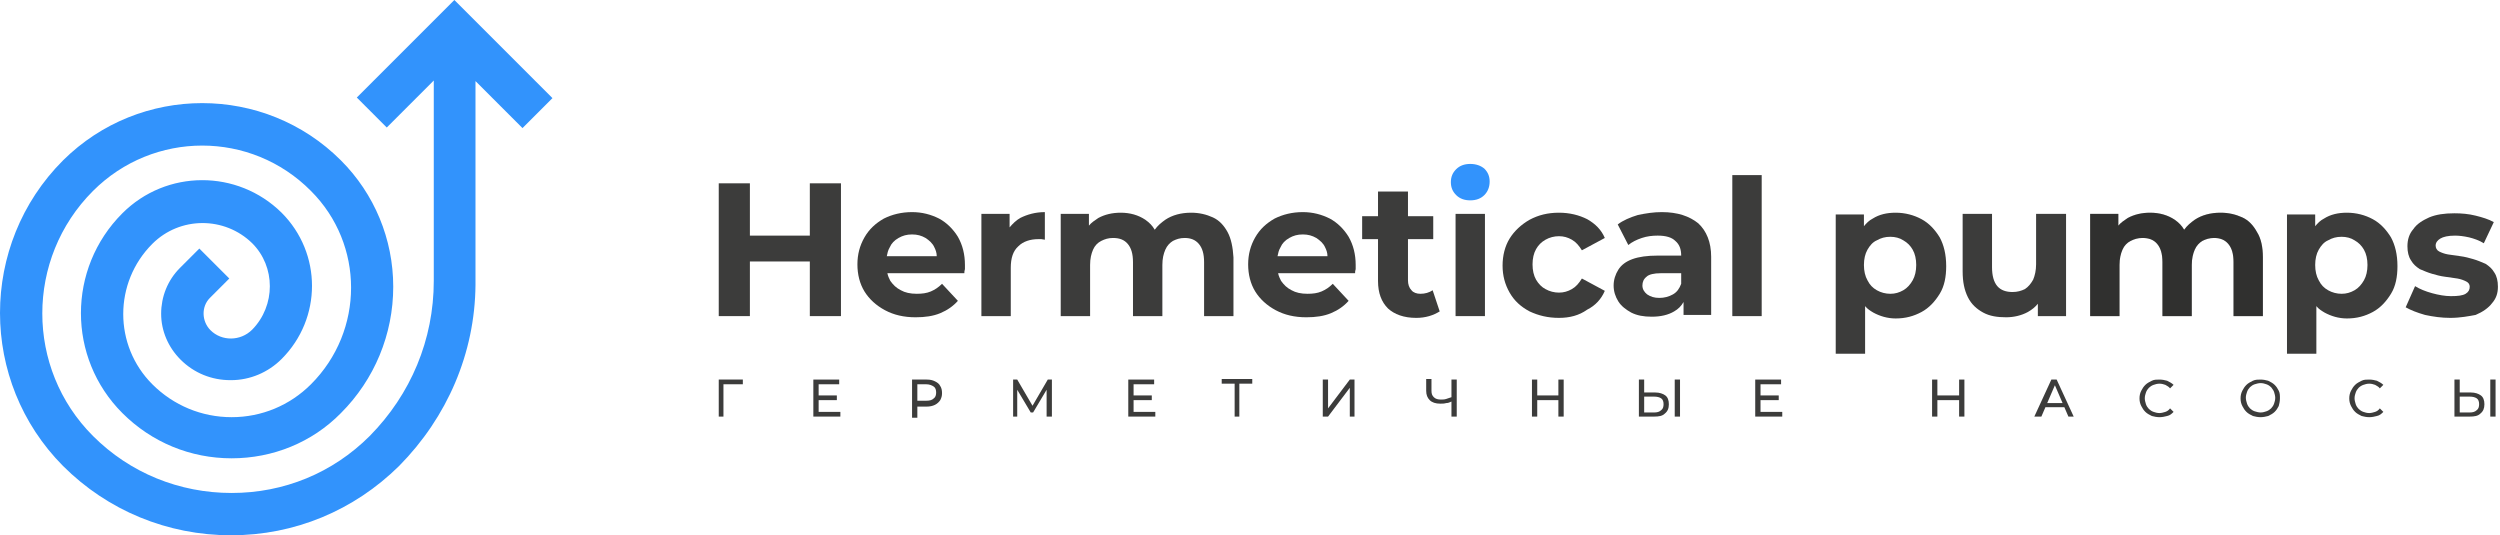 <svg width="411" height="88" viewBox="0 0 411 88" fill="none" xmlns="http://www.w3.org/2000/svg">
<path d="M133.135 30.138V38.736H123.282V30.138H118.162V51.969H123.282V42.986H133.135V51.969H138.254V30.138H133.135Z" fill="#3C3C3B"/>
<path d="M157.477 38.928C156.704 37.673 155.642 36.61 154.386 35.934C153.034 35.258 151.585 34.871 149.943 34.871C148.204 34.871 146.658 35.258 145.306 35.934C143.953 36.707 142.891 37.673 142.118 39.025C141.345 40.377 140.959 41.827 140.959 43.469C140.959 45.111 141.345 46.656 142.118 47.912C142.891 49.168 144.05 50.23 145.499 51.003C146.948 51.776 148.59 52.162 150.522 52.162C152.068 52.162 153.42 51.969 154.579 51.486C155.738 51.003 156.704 50.327 157.477 49.458L154.869 46.656C154.289 47.236 153.71 47.622 153.034 47.912C152.357 48.202 151.585 48.298 150.715 48.298C149.653 48.298 148.783 48.105 148.107 47.719C147.334 47.333 146.851 46.849 146.368 46.173C146.175 45.787 145.982 45.401 145.885 44.918H158.54C158.54 44.724 158.54 44.531 158.636 44.241C158.636 44.048 158.636 43.758 158.636 43.565C158.636 41.827 158.25 40.281 157.477 38.928ZM147.721 39.122C148.397 38.735 149.073 38.542 149.943 38.542C150.812 38.542 151.488 38.735 152.164 39.122C152.744 39.508 153.323 39.991 153.613 40.667C153.806 41.054 154 41.537 154 42.116H145.789C145.885 41.633 145.982 41.15 146.272 40.667C146.562 39.991 147.045 39.508 147.721 39.122Z" fill="#3C3C3B"/>
<path d="M167.717 35.837C167.041 36.224 166.461 36.803 165.978 37.383V35.161H161.341V51.969H166.171V44.048C166.171 42.406 166.558 41.247 167.427 40.474C168.2 39.701 169.359 39.315 170.711 39.315C170.904 39.315 171.001 39.315 171.194 39.315C171.387 39.315 171.581 39.411 171.774 39.411V34.871C170.228 34.871 168.876 35.258 167.717 35.837Z" fill="#3C3C3B"/>
<path d="M201.815 38.156C201.236 37.093 200.463 36.224 199.4 35.741C198.338 35.258 197.179 34.968 195.826 34.968C194.184 34.968 192.735 35.354 191.576 36.127C190.9 36.61 190.32 37.093 189.837 37.769C189.451 37.093 188.968 36.61 188.292 36.127C187.133 35.354 185.78 34.968 184.235 34.968C182.882 34.968 181.627 35.258 180.564 35.837C179.984 36.224 179.405 36.61 179.019 37.093V35.161H174.382V51.969H179.212V43.565C179.212 42.503 179.405 41.73 179.695 41.054C179.984 40.377 180.467 39.895 181.047 39.605C181.627 39.315 182.206 39.122 182.979 39.122C184.042 39.122 184.814 39.411 185.394 40.088C185.973 40.764 186.263 41.73 186.263 43.082V51.969H191.093V43.565C191.093 42.503 191.286 41.73 191.576 41.054C191.866 40.377 192.349 39.895 192.832 39.605C193.411 39.315 193.991 39.122 194.764 39.122C195.73 39.122 196.503 39.411 197.082 40.088C197.662 40.764 197.952 41.73 197.952 43.082V51.969H202.781V42.309C202.685 40.667 202.395 39.218 201.815 38.156Z" fill="#3C3C3B"/>
<path d="M221.714 38.928C220.942 37.673 219.879 36.61 218.623 35.934C217.271 35.258 215.822 34.871 214.18 34.871C212.441 34.871 210.896 35.258 209.543 35.934C208.191 36.707 207.128 37.673 206.355 39.025C205.583 40.377 205.196 41.827 205.196 43.469C205.196 45.111 205.583 46.656 206.355 47.912C207.128 49.168 208.287 50.23 209.736 51.003C211.185 51.776 212.827 52.162 214.759 52.162C216.305 52.162 217.657 51.969 218.816 51.486C219.976 51.003 220.942 50.327 221.714 49.458L219.106 46.656C218.527 47.236 217.947 47.622 217.271 47.912C216.595 48.202 215.822 48.298 214.953 48.298C213.89 48.298 213.021 48.105 212.344 47.719C211.572 47.333 211.089 46.849 210.606 46.173C210.413 45.787 210.219 45.401 210.123 44.918H222.777C222.777 44.724 222.777 44.531 222.874 44.241C222.874 44.048 222.874 43.758 222.874 43.565C222.874 41.827 222.487 40.281 221.714 38.928ZM211.958 39.122C212.634 38.735 213.31 38.542 214.18 38.542C215.049 38.542 215.725 38.735 216.402 39.122C216.981 39.508 217.561 39.991 217.851 40.667C218.044 41.054 218.237 41.537 218.237 42.116H210.026C210.123 41.633 210.219 41.15 210.509 40.667C210.799 39.991 211.282 39.508 211.958 39.122Z" fill="#3C3C3B"/>
<path d="M235.528 47.719C234.949 48.106 234.272 48.299 233.5 48.299C232.92 48.299 232.34 48.106 232.051 47.719C231.664 47.333 231.471 46.754 231.471 46.077V39.316H235.625V35.548H231.471V31.491H226.545V35.548H223.937V39.316H226.545V46.174C226.545 48.203 227.124 49.651 228.187 50.714C229.249 51.68 230.795 52.26 232.823 52.26C233.596 52.26 234.272 52.163 234.949 51.97C235.625 51.777 236.204 51.487 236.687 51.197L235.528 47.719Z" fill="#3C3C3B"/>
<path d="M239.295 51.969V35.161H244.125V51.969H239.295Z" fill="#3C3C3B"/>
<path d="M241.71 32.939C240.744 32.939 239.971 32.65 239.392 32.07C238.812 31.49 238.522 30.814 238.522 29.945C238.522 29.076 238.812 28.399 239.392 27.82C239.971 27.24 240.744 26.95 241.71 26.95C242.676 26.95 243.449 27.24 244.028 27.723C244.608 28.303 244.898 28.979 244.898 29.848C244.898 30.718 244.608 31.49 244.028 32.07C243.449 32.65 242.676 32.939 241.71 32.939Z" fill="#3293FC"/>
<path d="M256.296 52.259C254.461 52.259 252.915 51.873 251.466 51.196C250.017 50.424 248.955 49.458 248.182 48.105C247.409 46.753 247.023 45.304 247.023 43.662C247.023 42.02 247.409 40.474 248.182 39.218C248.955 37.962 250.114 36.9 251.466 36.127C252.915 35.354 254.461 34.968 256.296 34.968C258.035 34.968 259.581 35.354 260.933 36.031C262.285 36.803 263.251 37.769 263.831 39.122L260.064 41.15C259.581 40.377 259.098 39.798 258.421 39.411C257.745 39.025 257.069 38.832 256.296 38.832C255.524 38.832 254.751 39.025 254.075 39.411C253.398 39.798 252.915 40.281 252.529 40.957C252.143 41.633 251.949 42.503 251.949 43.469C251.949 44.434 252.143 45.304 252.529 45.98C252.915 46.656 253.495 47.236 254.075 47.526C254.751 47.912 255.524 48.105 256.296 48.105C257.069 48.105 257.745 47.912 258.421 47.526C259.098 47.139 259.581 46.56 260.064 45.787L263.831 47.815C263.251 49.168 262.285 50.23 260.933 50.907C259.581 51.873 258.035 52.259 256.296 52.259Z" fill="#3C3C3B"/>
<path d="M279.19 36.707C277.741 35.548 275.809 34.871 273.201 34.871C271.848 34.871 270.593 35.065 269.24 35.354C267.985 35.741 266.825 36.224 265.956 36.9L267.695 40.281C268.274 39.798 269.047 39.411 269.916 39.122C270.786 38.832 271.655 38.735 272.525 38.735C273.877 38.735 274.843 39.025 275.422 39.605C276.099 40.184 276.388 40.957 276.388 42.02H272.525C270.786 42.02 269.433 42.213 268.371 42.599C267.308 42.986 266.536 43.565 266.053 44.338C265.57 45.111 265.28 45.98 265.28 46.946C265.28 47.912 265.57 48.781 266.053 49.554C266.536 50.327 267.308 50.907 268.178 51.39C269.144 51.873 270.206 52.066 271.559 52.066C273.008 52.066 274.263 51.776 275.229 51.196C275.905 50.81 276.388 50.327 276.775 49.651V51.776H281.315V42.213C281.315 39.798 280.542 37.963 279.19 36.707ZM275.036 48.395C274.36 48.781 273.587 48.975 272.814 48.975C271.945 48.975 271.365 48.781 270.786 48.395C270.303 48.009 270.013 47.526 270.013 46.946C270.013 46.367 270.206 45.883 270.689 45.497C271.076 45.111 271.945 44.918 273.008 44.918H276.388V46.656C276.099 47.429 275.712 48.009 275.036 48.395Z" fill="#3C3C3B"/>
<path d="M284.792 51.97V28.787H289.622V51.97H284.792Z" fill="#3C3C3B"/>
<path d="M318.891 39.025C318.118 37.769 317.152 36.707 315.897 36.031C314.641 35.354 313.192 34.968 311.646 34.968C310.197 34.968 308.942 35.258 307.879 35.934C307.299 36.224 306.816 36.707 306.43 37.19V35.258H301.793V58.151H306.623V50.327C307.01 50.81 307.493 51.1 307.976 51.389C309.038 51.969 310.294 52.355 311.646 52.355C313.288 52.355 314.641 51.969 315.897 51.293C317.152 50.617 318.118 49.554 318.891 48.298C319.664 47.043 319.954 45.497 319.954 43.758C319.954 41.826 319.567 40.281 318.891 39.025ZM314.448 46.077C314.061 46.753 313.578 47.333 312.902 47.719C312.226 48.105 311.55 48.298 310.777 48.298C310.004 48.298 309.231 48.105 308.555 47.719C307.879 47.333 307.396 46.849 307.01 46.077C306.623 45.401 306.43 44.531 306.43 43.565C306.43 42.599 306.623 41.73 307.01 41.054C307.396 40.377 307.879 39.798 308.555 39.508C309.231 39.122 309.908 38.928 310.777 38.928C311.55 38.928 312.323 39.122 312.902 39.508C313.578 39.895 314.061 40.377 314.448 41.054C314.834 41.73 315.027 42.599 315.027 43.565C315.027 44.531 314.834 45.401 314.448 46.077Z" fill="#3C3C3B"/>
<path d="M334.733 35.161V43.468C334.733 44.434 334.54 45.304 334.25 45.98C333.864 46.656 333.478 47.139 332.898 47.525C332.318 47.815 331.642 48.008 330.869 48.008C329.807 48.008 328.938 47.718 328.358 47.042C327.778 46.366 327.489 45.304 327.489 43.951V35.161H322.659V44.627C322.659 46.366 322.949 47.718 323.528 48.878C324.108 50.037 324.977 50.81 326.04 51.389C327.102 51.969 328.358 52.162 329.807 52.162C331.063 52.162 332.318 51.872 333.381 51.293C334.057 50.906 334.54 50.52 335.023 49.94V51.969H339.66V35.161H334.733Z" fill="#3C3C3B"/>
<path d="M371.054 38.156C370.474 37.093 369.701 36.224 368.639 35.741C367.576 35.258 366.417 34.968 365.065 34.968C363.423 34.968 361.974 35.354 360.814 36.127C360.138 36.61 359.559 37.093 359.076 37.769C358.689 37.093 358.206 36.61 357.53 36.127C356.371 35.354 355.019 34.968 353.473 34.968C352.121 34.968 350.865 35.258 349.802 35.837C349.223 36.224 348.643 36.61 348.257 37.093V35.161H343.62V51.969H348.45V43.565C348.45 42.503 348.643 41.73 348.933 41.054C349.223 40.377 349.706 39.895 350.285 39.605C350.865 39.315 351.444 39.122 352.217 39.122C353.28 39.122 354.053 39.411 354.632 40.088C355.212 40.764 355.502 41.73 355.502 43.082V51.969H360.331V43.565C360.331 42.503 360.525 41.73 360.814 41.054C361.104 40.377 361.587 39.895 362.07 39.605C362.65 39.315 363.229 39.122 364.002 39.122C364.968 39.122 365.741 39.411 366.32 40.088C366.9 40.764 367.19 41.73 367.19 43.082V51.969H372.02V42.309C372.02 40.667 371.73 39.218 371.054 38.156Z" fill="#3C3C3B"/>
<path d="M371.054 38.156C370.474 37.093 369.701 36.224 368.639 35.741C367.576 35.258 366.417 34.968 365.065 34.968C363.423 34.968 361.974 35.354 360.814 36.127C360.138 36.61 359.559 37.093 359.076 37.769C358.689 37.093 358.206 36.61 357.53 36.127C356.371 35.354 355.019 34.968 353.473 34.968C352.121 34.968 350.865 35.258 349.802 35.837C349.223 36.224 348.643 36.61 348.257 37.093V35.161H343.62V51.969H348.45V43.565C348.45 42.503 348.643 41.73 348.933 41.054C349.223 40.377 349.706 39.895 350.285 39.605C350.865 39.315 351.444 39.122 352.217 39.122C353.28 39.122 354.053 39.411 354.632 40.088C355.212 40.764 355.502 41.73 355.502 43.082V51.969H360.331V43.565C360.331 42.503 360.525 41.73 360.814 41.054C361.104 40.377 361.587 39.895 362.07 39.605C362.65 39.315 363.229 39.122 364.002 39.122C364.968 39.122 365.741 39.411 366.32 40.088C366.9 40.764 367.19 41.73 367.19 43.082V51.969H372.02V42.309C372.02 40.667 371.73 39.218 371.054 38.156Z" fill="black" fill-opacity="0.2"/>
<path d="M393.078 39.025C392.305 37.769 391.339 36.707 390.084 36.031C388.828 35.354 387.379 34.968 385.833 34.968C384.384 34.968 383.129 35.258 382.066 35.934C381.486 36.224 381.004 36.707 380.617 37.19V35.258H375.98V58.151H380.81V50.327C381.197 50.81 381.68 51.1 382.163 51.389C383.225 51.969 384.481 52.355 385.833 52.355C387.476 52.355 388.828 51.969 390.084 51.293C391.339 50.617 392.305 49.554 393.078 48.298C393.851 47.043 394.141 45.497 394.141 43.758C394.141 41.826 393.754 40.281 393.078 39.025ZM388.635 46.077C388.248 46.753 387.765 47.333 387.089 47.719C386.413 48.105 385.737 48.298 384.964 48.298C384.191 48.298 383.418 48.105 382.742 47.719C382.066 47.333 381.583 46.849 381.197 46.077C380.81 45.401 380.617 44.531 380.617 43.565C380.617 42.599 380.81 41.73 381.197 41.054C381.583 40.377 382.066 39.798 382.742 39.508C383.418 39.122 384.095 38.928 384.964 38.928C385.737 38.928 386.51 39.122 387.089 39.508C387.765 39.895 388.248 40.377 388.635 41.054C389.021 41.73 389.214 42.599 389.214 43.565C389.214 44.531 389.021 45.401 388.635 46.077Z" fill="#3C3C3B"/>
<path d="M402.834 52.259C401.385 52.259 400.033 52.066 398.68 51.776C397.328 51.39 396.362 51.003 395.493 50.52L397.038 47.043C397.811 47.526 398.777 47.912 399.84 48.202C400.902 48.492 401.965 48.685 402.931 48.685C404.09 48.685 404.863 48.588 405.346 48.299C405.829 48.009 406.022 47.622 406.022 47.139C406.022 46.753 405.829 46.463 405.442 46.27C405.056 46.077 404.573 45.884 403.993 45.787C403.414 45.691 402.737 45.594 401.965 45.497C401.192 45.401 400.516 45.208 399.84 45.014C399.163 44.821 398.487 44.531 397.811 44.242C397.231 43.855 396.748 43.469 396.362 42.793C395.976 42.213 395.782 41.44 395.782 40.474C395.782 39.412 396.072 38.446 396.748 37.673C397.328 36.804 398.294 36.224 399.357 35.741C400.516 35.258 401.868 35.065 403.51 35.065C404.669 35.065 405.829 35.161 406.988 35.451C408.147 35.741 409.113 36.031 409.982 36.514L408.34 39.991C407.567 39.508 406.698 39.218 405.925 39.025C405.056 38.832 404.283 38.736 403.607 38.736C402.448 38.736 401.675 38.929 401.192 39.218C400.709 39.508 400.419 39.895 400.419 40.378C400.419 40.764 400.612 41.15 400.999 41.344C401.385 41.537 401.868 41.73 402.448 41.827C403.027 41.923 403.703 42.02 404.476 42.116C405.249 42.213 405.925 42.406 406.601 42.599C407.278 42.793 407.954 43.082 408.63 43.372C409.209 43.759 409.692 44.145 410.079 44.821C410.465 45.401 410.658 46.173 410.658 47.139C410.658 48.202 410.369 49.071 409.692 49.844C409.113 50.617 408.147 51.293 406.988 51.776C405.925 51.969 404.476 52.259 402.834 52.259Z" fill="#3C3C3B"/>
<path d="M118.162 68.487V62.401H122.123V63.174H118.742L118.935 62.981V68.487H118.162Z" fill="#3C3C3B"/>
<path d="M134.583 67.714H138.157V68.487H133.714V62.401H137.964V63.174H134.583V67.714ZM134.487 65.009H137.578V65.782H134.487V65.009Z" fill="#3C3C3B"/>
<path d="M149.942 68.487V62.401H152.357C152.937 62.401 153.323 62.498 153.71 62.691C154.096 62.884 154.386 63.077 154.579 63.464C154.772 63.754 154.869 64.14 154.869 64.623C154.869 65.106 154.772 65.396 154.579 65.782C154.386 66.072 154.096 66.362 153.71 66.555C153.323 66.748 152.84 66.845 152.357 66.845H150.425L150.812 66.458V68.68H149.942V68.487ZM150.812 66.362L150.425 65.879H152.261C152.84 65.879 153.227 65.782 153.516 65.492C153.806 65.299 153.903 64.913 153.903 64.526C153.903 64.14 153.806 63.754 153.516 63.56C153.227 63.367 152.84 63.174 152.261 63.174H150.425L150.812 62.691V66.362Z" fill="#3C3C3B"/>
<path d="M166.557 68.487V62.401H167.233L169.938 67.038H169.552L172.256 62.401H172.933V68.487H172.063V63.754H172.256L169.841 67.811H169.455L167.04 63.754H167.233V68.487H166.557Z" fill="#3C3C3B"/>
<path d="M186.36 67.714H189.934V68.487H185.49V62.401H189.741V63.174H186.36V67.714ZM186.263 65.009H189.354V65.782H186.263V65.009Z" fill="#3C3C3B"/>
<path d="M202.974 68.487V62.884L203.167 63.078H200.849V62.305H205.872V63.078H203.554L203.747 62.884V68.487H202.974Z" fill="#3C3C3B"/>
<path d="M217.464 68.487V62.401H218.333V67.135L221.907 62.401H222.68V68.487H221.907V63.754L218.333 68.487H217.464Z" fill="#3C3C3B"/>
<path d="M238.716 65.975C238.329 66.169 238.039 66.265 237.75 66.265C237.46 66.362 237.073 66.362 236.784 66.362C236.011 66.362 235.431 66.169 235.045 65.782C234.659 65.396 234.465 64.913 234.465 64.237V62.305H235.335V64.237C235.335 64.72 235.431 65.009 235.721 65.299C236.011 65.589 236.397 65.686 236.88 65.686C237.17 65.686 237.46 65.686 237.75 65.589C238.039 65.492 238.329 65.396 238.619 65.299L238.716 65.975ZM238.619 68.487V62.401H239.488V68.487H238.619Z" fill="#3C3C3B"/>
<path d="M252.722 68.487H251.853V62.401H252.722V68.487ZM256.296 65.782H252.625V65.009H256.296V65.782ZM256.199 62.401H257.069V68.487H256.199V62.401Z" fill="#3C3C3B"/>
<path d="M272.138 64.526C272.814 64.526 273.394 64.72 273.78 65.009C274.166 65.299 274.36 65.782 274.36 66.458C274.36 67.135 274.166 67.618 273.683 68.004C273.297 68.39 272.717 68.487 271.945 68.487H269.433V62.401H270.302V64.526H272.138ZM271.945 67.811C272.428 67.811 272.814 67.714 273.104 67.424C273.394 67.231 273.49 66.845 273.49 66.458C273.49 66.072 273.394 65.686 273.104 65.492C272.814 65.299 272.428 65.203 271.945 65.203H270.302V67.811H271.945ZM275.326 68.487V62.401H276.195V68.487H275.326Z" fill="#3C3C3B"/>
<path d="M289.429 67.714H293.003V68.487H288.56V62.401H292.81V63.174H289.429V67.714ZM289.332 65.009H292.423V65.782H289.332V65.009Z" fill="#3C3C3B"/>
<path d="M318.505 68.487H317.635V62.401H318.505V68.487ZM322.175 65.782H318.505V65.009H322.175V65.782ZM322.079 62.401H322.948V68.487H322.079V62.401Z" fill="#3C3C3B"/>
<path d="M334.443 68.487L337.244 62.401H338.114L340.915 68.487H340.045L337.631 62.884H338.017L335.602 68.487H334.443ZM335.602 66.941L335.795 66.265H339.176L339.466 66.941H335.602Z" fill="#3C3C3B"/>
<path d="M355.018 68.584C354.535 68.584 354.149 68.487 353.762 68.39C353.376 68.197 352.99 68.004 352.7 67.714C352.41 67.424 352.217 67.135 352.024 66.748C351.831 66.362 351.734 65.975 351.734 65.492C351.734 65.009 351.831 64.623 352.024 64.237C352.217 63.85 352.41 63.56 352.7 63.271C352.99 62.981 353.376 62.788 353.762 62.594C354.149 62.401 354.535 62.401 355.018 62.401C355.501 62.401 355.888 62.498 356.274 62.594C356.66 62.788 357.047 62.981 357.337 63.271L356.757 63.85C356.564 63.56 356.274 63.464 355.984 63.271C355.694 63.174 355.405 63.077 355.018 63.077C354.632 63.077 354.342 63.174 354.052 63.271C353.762 63.367 353.473 63.56 353.279 63.754C353.086 63.947 352.893 64.237 352.796 64.526C352.7 64.816 352.603 65.106 352.603 65.492C352.603 65.782 352.7 66.168 352.796 66.458C352.893 66.748 353.086 67.038 353.279 67.231C353.473 67.424 353.762 67.618 354.052 67.714C354.342 67.811 354.632 67.907 355.018 67.907C355.308 67.907 355.694 67.811 355.984 67.714C356.274 67.618 356.564 67.424 356.757 67.135L357.337 67.714C357.047 68.004 356.757 68.294 356.274 68.39C355.888 68.487 355.501 68.584 355.018 68.584Z" fill="#3C3C3B"/>
<path d="M371.633 68.584C371.15 68.584 370.764 68.487 370.377 68.39C369.991 68.197 369.604 68.004 369.315 67.714C369.025 67.424 368.832 67.135 368.638 66.748C368.445 66.362 368.349 65.975 368.349 65.492C368.349 65.009 368.445 64.623 368.638 64.237C368.832 63.85 369.025 63.56 369.315 63.271C369.604 62.981 369.991 62.788 370.377 62.594C370.764 62.401 371.247 62.401 371.633 62.401C372.116 62.401 372.502 62.498 372.889 62.594C373.275 62.788 373.661 62.981 373.951 63.271C374.241 63.56 374.434 63.85 374.627 64.237C374.821 64.623 374.821 65.009 374.821 65.492C374.821 65.975 374.724 66.362 374.627 66.748C374.434 67.135 374.241 67.424 373.951 67.714C373.661 68.004 373.275 68.197 372.889 68.39C372.502 68.487 372.116 68.584 371.633 68.584ZM371.633 67.811C372.019 67.811 372.309 67.714 372.599 67.618C372.889 67.521 373.178 67.328 373.372 67.135C373.565 66.941 373.758 66.651 373.855 66.362C373.951 66.072 374.048 65.782 374.048 65.396C374.048 65.106 373.951 64.72 373.855 64.43C373.758 64.14 373.565 63.947 373.372 63.657C373.178 63.464 372.889 63.271 372.599 63.174C372.309 63.077 372.019 62.981 371.633 62.981C371.343 62.981 370.957 63.077 370.667 63.174C370.377 63.271 370.087 63.464 369.894 63.657C369.701 63.85 369.508 64.14 369.411 64.43C369.315 64.72 369.218 65.009 369.218 65.396C369.218 65.686 369.315 66.072 369.411 66.362C369.508 66.651 369.701 66.941 369.894 67.135C370.087 67.328 370.377 67.521 370.667 67.618C370.957 67.714 371.343 67.811 371.633 67.811Z" fill="#3C3C3B"/>
<path d="M389.504 68.584C389.021 68.584 388.634 68.487 388.248 68.39C387.861 68.197 387.475 68.004 387.185 67.714C386.895 67.424 386.702 67.135 386.509 66.748C386.316 66.362 386.219 65.975 386.219 65.492C386.219 65.009 386.316 64.623 386.509 64.237C386.702 63.85 386.895 63.56 387.185 63.271C387.475 62.981 387.861 62.788 388.248 62.594C388.634 62.401 389.021 62.401 389.504 62.401C389.987 62.401 390.373 62.498 390.759 62.594C391.146 62.788 391.532 62.981 391.822 63.271L391.242 63.85C391.049 63.56 390.759 63.464 390.47 63.271C390.18 63.174 389.89 63.077 389.504 63.077C389.117 63.077 388.827 63.174 388.538 63.271C388.248 63.367 387.958 63.56 387.765 63.754C387.572 63.947 387.378 64.237 387.282 64.526C387.185 64.816 387.089 65.106 387.089 65.492C387.089 65.782 387.185 66.168 387.282 66.458C387.378 66.748 387.572 67.038 387.765 67.231C387.958 67.424 388.248 67.618 388.538 67.714C388.827 67.811 389.117 67.907 389.504 67.907C389.793 67.907 390.18 67.811 390.47 67.714C390.759 67.618 391.049 67.424 391.242 67.135L391.822 67.714C391.532 68.004 391.242 68.294 390.759 68.39C390.373 68.487 389.987 68.584 389.504 68.584Z" fill="#3C3C3B"/>
<path d="M406.215 64.526C406.891 64.526 407.471 64.72 407.857 65.009C408.244 65.299 408.437 65.782 408.437 66.458C408.437 67.135 408.244 67.618 407.761 68.004C407.374 68.39 406.795 68.487 406.022 68.487H403.51V62.401H404.38V64.526H406.215ZM406.022 67.811C406.505 67.811 406.891 67.714 407.181 67.424C407.471 67.231 407.567 66.845 407.567 66.458C407.567 66.072 407.471 65.686 407.181 65.492C406.891 65.299 406.505 65.203 406.022 65.203H404.38V67.811H406.022ZM409.403 68.487V62.401H410.272V68.487H409.403Z" fill="#3C3C3B"/>
<path d="M74.694 0L58.659 16.035L63.585 20.962L71.313 13.234V46.173C71.313 55.833 67.546 64.817 60.784 71.675C54.698 77.761 46.681 81.045 38.083 81.045C29.486 81.045 21.372 77.761 15.287 71.675C4.178 60.566 4.178 42.503 15.287 31.394C25.236 21.445 41.271 21.445 51.124 31.394C59.914 40.184 59.914 54.384 51.124 63.175C47.647 66.652 43.01 68.584 38.083 68.584C33.157 68.584 28.52 66.652 25.043 63.175C18.667 56.799 18.667 46.463 25.043 40.088C29.583 35.548 36.924 35.548 41.464 39.991C45.328 43.855 45.328 50.23 41.464 54.191C39.532 56.123 36.441 56.123 34.606 54.288C33.157 52.839 33.06 50.424 34.509 48.975L37.697 45.787L32.771 40.861L29.583 44.048C27.554 46.077 26.492 48.782 26.492 51.583C26.492 54.384 27.651 57.089 29.68 59.117C31.901 61.339 34.799 62.498 37.89 62.498H37.987C41.078 62.498 44.072 61.243 46.294 59.021C52.959 52.356 52.959 41.633 46.294 34.968C39.049 27.82 27.361 27.82 20.116 35.065C11.036 44.145 11.036 58.828 20.116 67.908C24.946 72.738 31.322 75.346 38.083 75.346C44.845 75.346 51.317 72.738 56.05 67.908C61.556 62.402 64.648 54.964 64.648 47.139C64.648 39.315 61.556 31.877 56.05 26.371C43.493 13.813 23.014 13.813 10.36 26.371C-3.453 40.184 -3.453 62.692 10.36 76.602C17.701 83.943 27.554 88 37.987 88C48.419 88 58.176 83.943 65.614 76.602C73.535 68.584 78.075 58.055 78.171 46.85C78.171 46.753 78.171 46.753 78.171 46.656V13.33L85.899 21.058L90.826 16.132L74.694 0Z" fill="#3293FC"/>
</svg>
